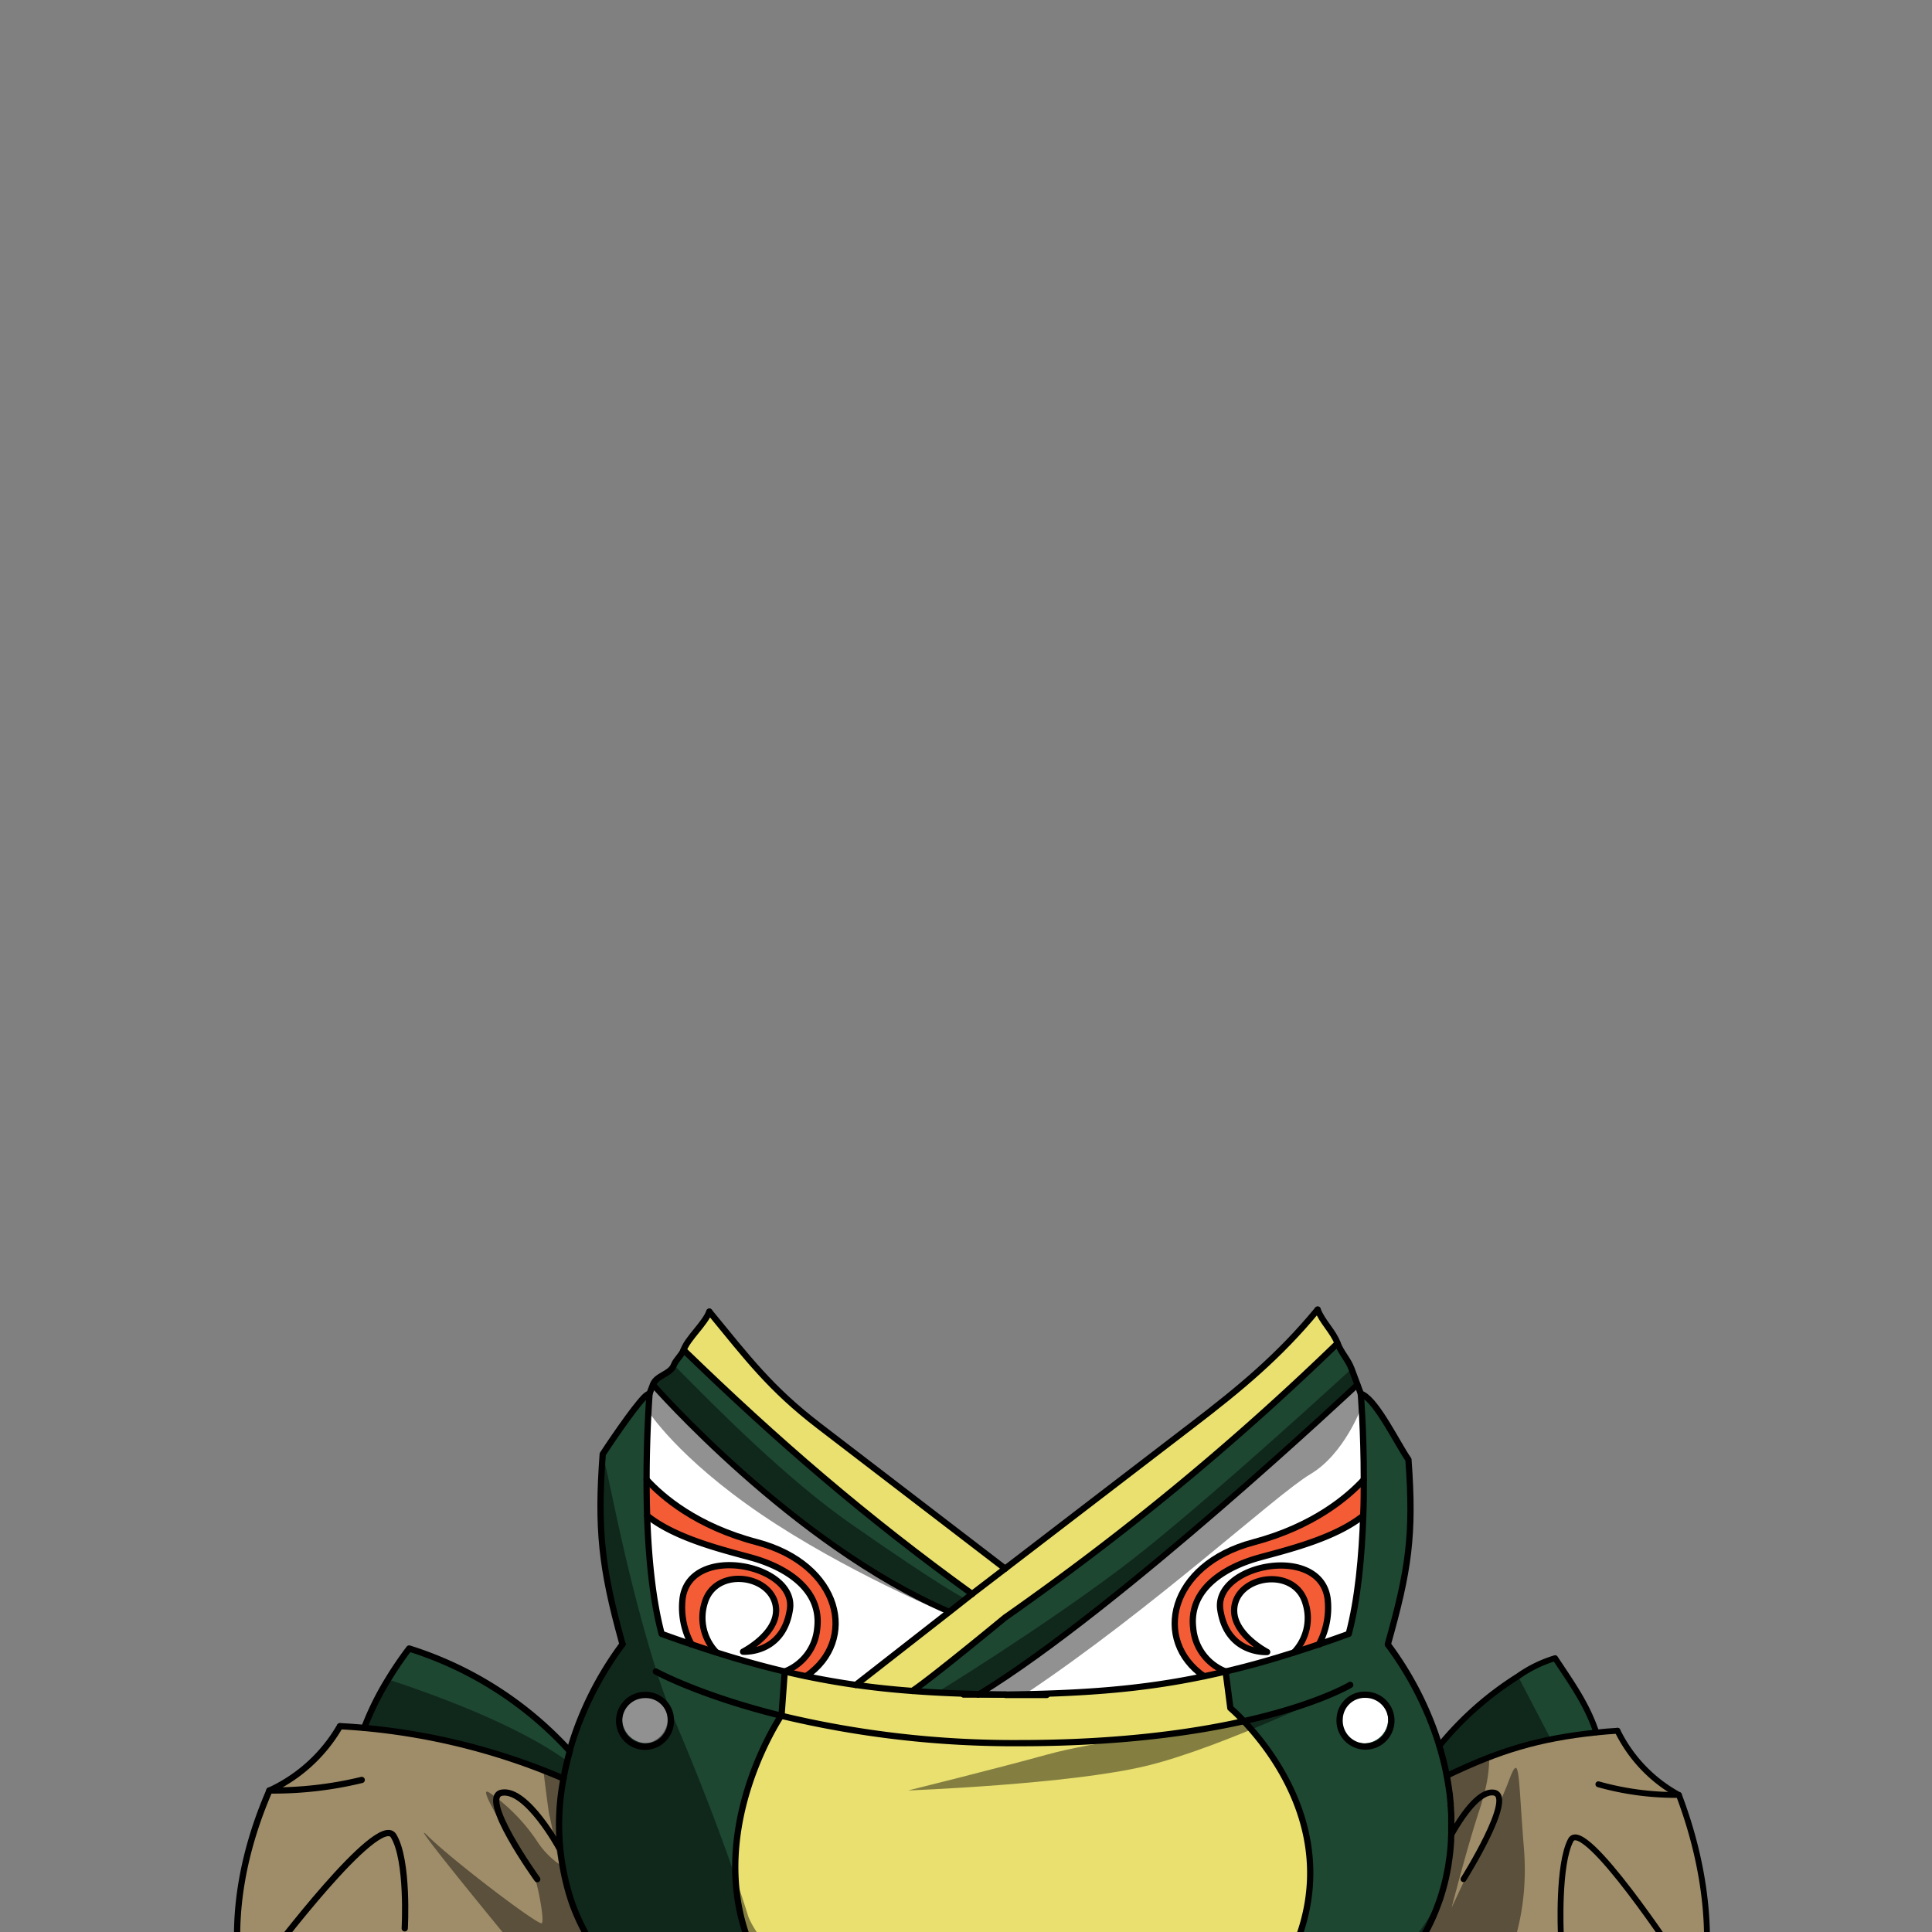 <svg xmlns="http://www.w3.org/2000/svg" viewBox="0 0 432 432">
  <rect x="0" y="0" width="432" height="432" fill="#808080" stroke="none"/>
  <defs>
    <style>.BUNTAI_OWL_OUTFIT_BUNTAI_OWL_OUTFIT_31_a{isolation:isolate;}.BUNTAI_OWL_OUTFIT_BUNTAI_OWL_OUTFIT_31_b{fill:#fff;}.BUNTAI_OWL_OUTFIT_BUNTAI_OWL_OUTFIT_31_c{fill:#1d4731;}.BUNTAI_OWL_OUTFIT_BUNTAI_OWL_OUTFIT_31_d{fill:#9f8d69;}.BUNTAI_OWL_OUTFIT_BUNTAI_OWL_OUTFIT_31_e{fill:#e9e070;}.BUNTAI_OWL_OUTFIT_BUNTAI_OWL_OUTFIT_31_f{fill:#f45c36;}.BUNTAI_OWL_OUTFIT_BUNTAI_OWL_OUTFIT_31_g,.BUNTAI_OWL_OUTFIT_BUNTAI_OWL_OUTFIT_31_h{fill:none;stroke:#000;stroke-linecap:round;stroke-linejoin:round;}.BUNTAI_OWL_OUTFIT_BUNTAI_OWL_OUTFIT_31_g{stroke-width:1.4px;}.BUNTAI_OWL_OUTFIT_BUNTAI_OWL_OUTFIT_31_h{stroke-width:1.31px;}.BUNTAI_OWL_OUTFIT_BUNTAI_OWL_OUTFIT_31_i{opacity:0.43;mix-blend-mode:multiply;}</style>
  </defs>
  <g class="BUNTAI_OWL_OUTFIT_BUNTAI_OWL_OUTFIT_31_a">
    <path class="BUNTAI_OWL_OUTFIT_BUNTAI_OWL_OUTFIT_31_b" d="M144.2,379a5.42,5.42,0,1,1-5.77,5.41A5.6,5.6,0,0,1,144.2,379Z" />
    <path class="BUNTAI_OWL_OUTFIT_BUNTAI_OWL_OUTFIT_31_c" d="M127.37,391.52h0l0,.12c-.13.47-.26.94-.38,1.41-.23.91-.45,1.84-.65,2.77-.13.62-.25,1.23-.36,1.86-.87-.38-1.74-.75-2.62-1.11l-1.88-.75h0l-.05,0q-1.41-.57-2.85-1.08c-1-.36-1.9-.7-2.86-1s-1.73-.6-2.6-.87c-1.06-.35-2.13-.68-3.2-1S108,391.28,107,391s-2-.53-3-.78c-2-.5-4-1-6-1.37H98c-1-.21-1.91-.4-2.87-.57L93.5,388l-1.7-.29c-1.69-.27-3.37-.52-5.06-.74l-2.24-.27-.32,0c-.91-.1-1.84-.19-2.75-.27a64.42,64.42,0,0,1,5.38-10.89c1.44-2.37,3-4.66,4.68-6.87A81.57,81.57,0,0,1,127.37,391.52Z" />
    <path class="BUNTAI_OWL_OUTFIT_BUNTAI_OWL_OUTFIT_31_c" d="M356.93,387.36c-4.78.5-5.51.32-10.19,1.43h0A110.36,110.36,0,0,0,333,393H333q-4.83,1.8-9.49,4.06-.52-2.81-1.31-5.53a.74.74,0,0,0,0-.14c0-.15-.08-.31-.13-.46a.61.61,0,0,1,0-.11h0l0-.08s0-.06,0-.09a0,0,0,0,1,0,0,.31.31,0,0,1,0-.08l0-.13a72.24,72.24,0,0,1,17.61-15.58,28.38,28.38,0,0,1,8.29-4.05C351.32,376.23,354.85,381.05,356.93,387.36Z" />
    <path class="BUNTAI_OWL_OUTFIT_BUNTAI_OWL_OUTFIT_31_d" d="M137,440.83H53.51c-1.77-13.67,1.17-27.73,6.71-40.49A35.12,35.12,0,0,0,76,386c1.82.09,3.63.23,5.45.39A146,146,0,0,1,98,388.84h.11a143.35,143.35,0,0,1,23.31,6.95h0a.11.11,0,0,1,.07,0c1.51.58,3,1.2,4.5,1.84h0a54.41,54.41,0,0,0,1.9,27.82A46.43,46.43,0,0,0,137,440.83Z" />
    <path class="BUNTAI_OWL_OUTFIT_BUNTAI_OWL_OUTFIT_31_d" d="M375.4,401.35A32.72,32.72,0,0,1,361.67,387c-1.59.09-3.16.23-4.74.39-12.92,1.37-21.62,4-33.47,9.7l.12.62a59.59,59.59,0,0,1,.93,12.56,50.53,50.53,0,0,1-2.84,15.27,46.34,46.34,0,0,1-9.11,15.33l68.68,1C382.79,428.17,380.24,414.11,375.4,401.35Z" />
    <path class="BUNTAI_OWL_OUTFIT_BUNTAI_OWL_OUTFIT_31_b" d="M305.32,379a5.42,5.42,0,1,1-5.77,5.41A5.6,5.6,0,0,1,305.32,379Z" />
    <path class="BUNTAI_OWL_OUTFIT_BUNTAI_OWL_OUTFIT_31_e" d="M293,418.82c0,.37,0,.75,0,1.12,0,.92-.08,1.86-.18,2.8,0,.33-.06.66-.11,1-.08.66-.17,1.33-.29,2v0c-.06.34-.12.68-.2,1s-.1.53-.16.79-.12.56-.2.84c-.17.75-.38,1.51-.6,2.27l-.21.66a45.3,45.3,0,0,1-2.41,6.12c-.16.32-.31.65-.47,1-.46.91-1,1.84-1.49,2.77-.15.26-.3.53-.46.79-.32.52-.64,1.06-1,1.59l-.52.8c-.25.39-.52.78-.8,1.17s-.46.67-.7,1c-.47.66-1,1.33-1.5,2-.36.47-.73.93-1.11,1.39-.93,1.13-1.91,2.28-3,3.42a21.23,21.23,0,0,1-4.82,3.51c-13.24.74-30.17-.05-48.52-2.25a150.6,150.6,0,0,1-36.92,2.64,58,58,0,0,1-6.37-3.9c-.39-.35-.79-.71-1.16-1.07s-.75-.73-1.11-1.1-.7-.71-1-1.07a51,51,0,0,1-5.49-6.83c-.22-.33-.44-.67-.65-1s-.39-.6-.56-.9a45,45,0,0,1-3.79-7.88c-.11-.27-.2-.55-.3-.82,0-.06,0-.12,0-.18-.1-.28-.19-.55-.27-.82a44.46,44.46,0,0,1-1.72-7.63c0-.15,0-.32-.06-.48s0-.33-.06-.49,0-.25,0-.37c0-.36-.07-.7-.11-1.05-.05-.68-.09-1.34-.12-2v-.07c0-.71-.05-1.41-.05-2.1s0-1.09,0-1.63a.06.06,0,0,0,0-.06c0-.53,0-1.07.08-1.59s.07-1.08.13-1.61.1-1.06.17-1.59.13-1,.21-1.55.15-1,.24-1.54.17-.92.27-1.38a64.93,64.93,0,0,1,1.85-7.13l.42-1.28c.15-.43.29-.84.44-1.25l.45-1.21c.15-.4.3-.78.46-1.15s.3-.75.45-1.11a71.34,71.34,0,0,1,4-8.13c.1-.16.2-.32.28-.47l.74-1.18a.79.79,0,0,1,.1-.14l.71-9.74c1.62.38,3.22.74,4.81,1.07,3.74.77,7.4,1.41,11.06,1.93,4.17.59,8.36,1,12.68,1.35,1.78.14,3.58.25,5.42.35h.23c3,.16,6.07.27,9.26.34a.76.76,0,0,1-.19.12l0,0h.75l5.22,0a.38.38,0,0,1,.15,0,0,0,0,0,1,0,0l4.35-.07c14.82-.31,27-1.31,40-4,1.59-.33,3.2-.69,4.82-1.07l1.06,8.17,0,0,.14.12.1.08.11.11.29.25.16.16c.34.31.76.7,1.25,1.19l.3.31.35.36.3.31c.16.17.32.35.5.52.29.33.6.66.92,1,.08.1.17.19.27.3,1.05,1.21,2.22,2.65,3.4,4.28.21.28.41.57.62.87q1.25,1.77,2.45,3.81c.21.35.4.69.6,1a52.31,52.31,0,0,1,2.74,5.67c.1.23.19.46.28.7a.36.36,0,0,1,0,.11c.09.22.18.45.26.68.18.46.35.93.5,1.41a2.81,2.81,0,0,1,.1.31q.23.66.42,1.35a.88.88,0,0,1,.05.15c.16.52.29,1,.43,1.57s.26,1.12.38,1.69q.11.45.18.9a4,4,0,0,1,.09.5c.17.91.3,1.83.39,2.77,0,.38.08.75.11,1.13l0,.42c0,.41.06.83.06,1.25S293,418.31,293,418.82Z" />
    <path class="BUNTAI_OWL_OUTFIT_BUNTAI_OWL_OUTFIT_31_c" d="M324.54,407.68c0-.12,0-.24,0-.37s0-.48,0-.72a1.55,1.55,0,0,0,0-.22l0-.86c0-.28,0-.56-.05-.85a2.18,2.18,0,0,1,0-.25,2.29,2.29,0,0,0,0-.25.81.81,0,0,0,0-.16c0-.07,0-.13,0-.19s0-.3,0-.45v0a0,0,0,0,0,0,0v-.05a0,0,0,0,0,0,0s0-.08,0-.12v0s0-.07,0-.1c0-.25-.05-.5-.07-.75,0-.05,0-.09,0-.14s0-.34,0-.5,0-.11,0-.16c-.05-.35-.09-.71-.14-1.06-.12-.9-.27-1.8-.42-2.69-.05-.22-.08-.43-.12-.64-.36-1.86-.79-3.7-1.31-5.53,0,0,0-.1,0-.16l0,0c0-.07,0-.15-.06-.21l0-.19a.61.61,0,0,1,0-.11v0l0-.07a.43.43,0,0,1,0-.05h0s0,0,0-.05,0,0,0,0,0-.05,0-.07l-.05-.14c-.38-1.29-.81-2.57-1.27-3.83a74.94,74.94,0,0,0-10.23-18.89c4.64-16.47,5.86-24.29,4.61-41.29-2.29-3.77-6.94-12.85-10.21-14.55l-.45-.23a.62.62,0,0,0,0,.09s0,.08,0,.12,0,.21,0,.34,0,.32,0,.52,0,.26,0,.4,0,.51.05.8c0,.09,0,.2,0,.3a.76.76,0,0,0,0,.15c0,.07,0,.15,0,.22v0c0,.27,0,.54,0,.83s0,.33,0,.5l0,.42c.08,1.67.18,3.72.25,6.06,0,.23,0,.45,0,.68v.18c0,.57,0,1.17.05,1.78,0,.91,0,1.86,0,2.83,0,.14,0,.29,0,.42v.55c0,.24,0,.48,0,.72v1.3c0,2.56,0,5.28-.12,8.06-.31,9-1.18,18.69-3.25,26.44-2.3.83-4.51,1.61-6.68,2.34-1.9.65-3.77,1.25-5.58,1.82s-3.63,1.13-5.4,1.65c-3.4,1-6.67,1.84-9.86,2.6h0l1.06,8.17h0l0,0,.14.12.1.08.11.11.14.12.14.14c.24.21.53.47.86.8l.4.38.1.11.06.06.3.3.35.36.3.31.24.25.26.27.45.5c.09.1.17.2.27.3a2.2,2.2,0,0,1,.2.23.86.86,0,0,0,.13.14l.13.17h0l.4.46.59.7.54.66c.18.23.37.46.55.7a1.74,1.74,0,0,0,.18.22c.09.12.18.23.26.35s.18.23.26.35l.18.23c.15.19.3.39.44.6s.42.57.62.87c.83,1.18,1.65,2.46,2.45,3.81.21.34.4.69.6,1l.39.71c.23.42.45.85.67,1.28.06.13.13.25.19.38s.19.39.28.59a.18.18,0,0,1,0,.09,2,2,0,0,1,.13.25c.08.17.16.33.23.5l.3.67c.18.39.35.78.51,1.19.11.26.21.54.32.8l.14.35.4,1.11c.08.21.15.42.22.64s.07.2.1.31.15.44.22.67l.05.17c.06.2.13.4.18.61l.15.49a3.37,3.37,0,0,1,.09.34c.07.25.14.53.21.8l0,.11c0,.18.09.36.13.54a1.13,1.13,0,0,1,0,.18c.07.28.14.57.19.85h0c.06.3.12.59.17.89s.07.33.1.5c.11.67.21,1.36.3,2.05,0,.27.07.53.09.81s.06.58.08.88a.44.44,0,0,1,0,.16c0,.07,0,.14,0,.21s0,.41,0,.62a.75.75,0,0,1,0,.21c0,.05,0,.09,0,.14,0,.33,0,.66,0,1h0a4,4,0,0,1,0,.49c0,.17,0,.34,0,.51,0,.37,0,.74,0,1.12s0,.68,0,1c0,.13,0,.26,0,.39l-.05.68c-.07.89-.17,1.79-.31,2.71-.05.32-.11.65-.16,1,0,0,0,.08,0,.12-.07.44-.16.89-.25,1.34,0,.11-.05.23-.08.34s-.09.41-.14.61-.1.42-.15.62,0,.22-.08.34a.08.08,0,0,1,0,0,2.86,2.86,0,0,0-.07.28s0,.1,0,.15a.2.2,0,0,1,0,.08,2.68,2.68,0,0,1-.07.27l-.23.83c0,.09-.06.19-.1.29s0,.05,0,.08a2,2,0,0,0-.07.23l-.05.12a6.51,6.51,0,0,1-.23.71q-.18.56-.39,1.11c-.1.3-.21.59-.33.89,0,.08-.06.14-.08.21-.2.5-.41,1-.62,1.51a0,0,0,0,0,0,0c0,.06-.06.13-.1.19a.31.31,0,0,1-.05.12c-.42,1-.9,1.95-1.41,2.93-.1.22-.22.43-.33.64-.51,1-1.06,1.92-1.67,2.89l-.15.26-.27.42-.18.29-.19.3-.48.72h0l-.26.41c-.1.14-.2.29-.31.43l-.09.14-.64.9c-.47.66-1,1.33-1.5,2l-.14.18-.1.14a.5.5,0,0,0-.07.08l-.06.07-.18.23-.13.15a.79.79,0,0,1-.12.15,3,3,0,0,1-.32.39c-.25.32-.5.63-.77.94-.11.14-.23.27-.35.41l-.31.36-.47.54c-.35.39-.69.79-1.06,1.18a21,21,0,0,1-4.82,3.5c8.79-.48,15.94-1.64,20.82-3.5l1.38-.48,1.15-.44c.38-.14.75-.31,1.11-.47l1.18-.53c1-.45,1.92-1,2.86-1.49l.39-.22a42.08,42.08,0,0,0,4.85-3.28c.27-.21.55-.42.81-.65s.58-.47.87-.73.54-.46.8-.71l.46-.41.44-.41a1,1,0,0,1,.15-.14l.78-.78h0l0,0c.57-.57,1.13-1.16,1.67-1.77a46.64,46.64,0,0,0,9.12-15.33c.06-.17.12-.34.17-.51s.12-.36.17-.53.17-.5.25-.75.07-.24.11-.37.07-.25.11-.38.15-.49.22-.72.13-.54.2-.79.15-.58.21-.86a.4.4,0,0,0,0-.15s0,0,0,0h0v0s0,0,0,0,0,0,0,0a0,0,0,0,0,0,0c0-.15.07-.29.09-.43l0-.2c.05-.21.08-.41.12-.62s.07-.28.09-.43,0,0,0-.05a.59.59,0,0,0,0-.13,2.93,2.93,0,0,0,.05-.29l0-.17a.32.32,0,0,0,0-.14,0,0,0,0,0,0,0l0-.16a.47.47,0,0,0,0-.17c0-.15.06-.31.08-.47a2.38,2.38,0,0,0,.05-.26c0-.08,0-.17,0-.25l.05-.37a.25.25,0,0,0,0-.09,1.09,1.09,0,0,0,0-.25c0-.2.06-.39.08-.59a.49.49,0,0,0,0-.12c0-.26.07-.52.1-.77s0-.3,0-.45l.06-.72a.78.78,0,0,0,0-.16c0-.21,0-.42,0-.64,0-.05,0-.1,0-.16,0-.24,0-.49,0-.74a2.09,2.09,0,0,0,0-.24c0-.32,0-.65,0-1,0-.64,0-1.27,0-1.91ZM305.32,379a5.42,5.42,0,1,1-5.77,5.41A5.6,5.6,0,0,1,305.32,379Z" />
    <path class="BUNTAI_OWL_OUTFIT_BUNTAI_OWL_OUTFIT_31_c" d="M181,453.38c-.39-.36-.78-.72-1.15-1.09-.19-.17-.38-.35-.56-.54s-.62-.61-.92-.91l-.4-.42a.53.53,0,0,1-.12-.14l-.05,0,0,0c-.19-.19-.37-.39-.55-.59a5.34,5.34,0,0,1-.39-.44,0,0,0,0,1,0,0s0,0,0,0l0,0-.06-.07c-.17-.19-.34-.37-.5-.57-.59-.67-1.15-1.34-1.67-2l-.53-.69c-.3-.39-.6-.79-.88-1.19a2.48,2.48,0,0,1-.19-.26l-.68-1c-.23-.34-.45-.67-.66-1-.08-.14-.17-.27-.26-.41s-.09-.16-.14-.24l-.15-.26c-.1-.14-.18-.29-.27-.44l-.31-.53c-.15-.25-.28-.5-.41-.76a1.76,1.76,0,0,1-.14-.23l-.17-.31c-.09-.17-.18-.34-.25-.5s-.2-.38-.29-.57l-.27-.54c-.12-.24-.22-.47-.33-.71a3.27,3.27,0,0,1-.14-.33h0a1.22,1.22,0,0,1-.07-.17.88.88,0,0,1-.09-.2,1.89,1.89,0,0,1-.16-.36c-.1-.22-.18-.44-.28-.66v0a2.39,2.39,0,0,1-.16-.38c-.16-.39-.3-.77-.44-1.16-.08-.19-.15-.4-.22-.6-.14-.4-.28-.81-.4-1.22s-.18-.53-.25-.8a1,1,0,0,1,0-.16,1.55,1.55,0,0,1-.06-.23c-.05-.14-.09-.3-.13-.44s-.12-.4-.16-.6-.09-.31-.12-.46a1.33,1.33,0,0,1-.05-.19,1.33,1.33,0,0,1-.05-.19c-.06-.26-.12-.51-.17-.76s-.12-.54-.17-.81a2,2,0,0,1-.05-.24v0s0,0,0-.06a1.87,1.87,0,0,1,0-.25l-.08-.41c-.06-.3-.11-.6-.16-.9a.59.59,0,0,0,0-.14c-.05-.3-.1-.6-.13-.91l-.05-.36c0-.22-.06-.43-.08-.65a2.46,2.46,0,0,1,0-.37l-.06-.53c0-.19,0-.4,0-.59-.05-.65-.09-1.28-.13-1.93v-.1c0-1.25-.06-2.49,0-3.71v-.05c0-.55,0-1.1.07-1.65,0-.19,0-.39.05-.58a5.67,5.67,0,0,1,.05-.58s0,0,0,0c0-.19,0-.39,0-.59s0-.39.06-.59c0-.39.09-.77.14-1.16,0-.18,0-.35.07-.53,0-.35.09-.69.14-1a.08.08,0,0,0,0,0l0-.34c.05-.26.09-.51.13-.76.25-1.36.52-2.68.83-3.95,0-.08,0-.15.06-.22s.06-.27.1-.41.08-.29.11-.43,0,0,0-.05,0,0,0-.06a.19.19,0,0,1,0-.08l0-.09a3.18,3.18,0,0,1,.08-.33c.07-.23.13-.47.19-.7l.11-.37a2.76,2.76,0,0,1,.08-.27s0-.08,0-.13l.18-.58c.12-.42.26-.84.39-1.25l.08-.24h0a.7.7,0,0,1,.06-.19c.05-.15.09-.29.14-.45l0-.05c.1-.32.21-.63.32-.93.41-1.14.83-2.24,1.26-3.26.14-.35.27-.68.42-1a.75.75,0,0,0,.06-.13c.07-.17.15-.34.22-.5.36-.83.72-1.61,1.07-2.32l.11-.23.67-1.34a1.2,1.2,0,0,0,.13-.25c.25-.49.5-.93.72-1.35.08-.13.15-.27.22-.4l.18-.31a2.25,2.25,0,0,1,.12-.21l.12-.22s0,0,0-.06a.23.23,0,0,0,0-.09c.19-.3.35-.57.49-.81l0,0h0a.47.47,0,0,0,.06-.09l.17-.27a2.63,2.63,0,0,0,.18-.3l.2-.31a.67.67,0,0,0,.09-.14l.72-9.74c-3-.71-6.06-1.51-9.22-2.42-2-.57-4-1.17-6.06-1.83-1.82-.57-3.66-1.17-5.56-1.82-2.17-.73-4.39-1.51-6.68-2.34-2.08-7.75-2.95-17.43-3.25-26.44-.09-2.78-.12-5.5-.12-8.06v-1.27c0-.18,0-.36,0-.54,0-1.66,0-3.25.07-4.74,0-.24,0-.48,0-.72s0-.47,0-.7,0-.46,0-.69,0-.32,0-.49v-.13c0-.12,0-.23,0-.34l.06-1.26c0-.61,0-1.2.06-1.77,0-.13,0-.26,0-.39s0-.21,0-.3c0-.46,0-.88.06-1.29a.91.91,0,0,0,0-.17c0-.14,0-.28,0-.42v-.06a.11.11,0,0,0,0-.05c0-.07,0-.16,0-.23v-.12a2.45,2.45,0,0,0,0-.27.13.13,0,0,0,0-.06,1.28,1.28,0,0,0,0-.19c0-.09,0-.18,0-.27a.37.37,0,0,0,0-.11,2.28,2.28,0,0,0,0-.26l0-.5v-.09l0-.28c0-.45,0-.82.07-1.07,0,0,0-.06,0-.08,0-.26,0-.38,0-.38l-.48.25c-1.43.73-8.18,12.37-10,13.31-1.25,16.75-.26,25.52,4.21,41.76.05.16.09.32.13.47s.05.18.08.28c-.36.48-.72,1-1.06,1.47a.1.1,0,0,0-.05.07l-.21.28v0l0,0v0c-.36.5-.7,1-1,1.52l-.66,1c-.66,1-1.3,2.09-1.9,3.15,0,0,0,.05-.05.06l-.15.29h0c-.29.5-.56,1-.84,1.52l-.1.18-.5,1c-.7,1.38-1.37,2.77-2,4.18-.29.67-.57,1.34-.84,2s-.55,1.39-.81,2.1c-.61,1.63-1.14,3.29-1.61,5h0s0,.08,0,.11h0l0,.08h0c-.12.44-.24.89-.35,1.33-.23.91-.45,1.84-.65,2.77-.13.62-.25,1.23-.36,1.86h0a54.4,54.4,0,0,0,1.9,27.82A46.32,46.32,0,0,0,137,440.83h0c.94,1.06,1.94,2.07,3,3a44.45,44.45,0,0,0,6.8,5.22c.82.51,1.65,1,2.49,1.44a43.4,43.4,0,0,0,6.67,2.84,189.74,189.74,0,0,0,31.45,3.89A59.33,59.33,0,0,1,181,453.38ZM144.2,389.77a5.42,5.42,0,1,1,5.77-5.41A5.6,5.6,0,0,1,144.2,389.77Z" />
    <path class="BUNTAI_OWL_OUTFIT_BUNTAI_OWL_OUTFIT_31_f" d="M272.86,359.86c1.54,10.11,10.48,9.46,10.48,9.46s-9-4.58-7.14-11,13.49-7.68,15.72.11a11.1,11.1,0,0,1-2.6,11c1.82-.57,3.68-1.17,5.58-1.82a17.23,17.23,0,0,0,2-10.26C295.2,345,271.33,349.75,272.86,359.86Z" />
    <path class="BUNTAI_OWL_OUTFIT_BUNTAI_OWL_OUTFIT_31_f" d="M280.26,344.88c-18.83,5-22.59,22-11,29.94,1.59-.33,3.2-.69,4.82-1.07a11.45,11.45,0,0,1-7.26-9.72c-1.05-8.77,7.19-13.67,14.8-15.76,6.12-1.69,16.82-4.23,23.23-9.37.1-2.78.13-5.5.13-8.06C301.49,334.63,293.82,341.29,280.26,344.88Z" />
    <path class="BUNTAI_OWL_OUTFIT_BUNTAI_OWL_OUTFIT_31_f" d="M152.65,357.42a17.15,17.15,0,0,0,2,10.26c1.9.65,3.74,1.25,5.56,1.82a11.15,11.15,0,0,1-2.59-11c2.24-7.79,13.9-6.49,15.73-.11s-7.14,11-7.14,11a6.21,6.21,0,0,0,.69,0c2.12-.09,8.51-1.06,9.79-9.46C178.2,349.75,154.32,345,152.65,357.42Z" />
    <path class="BUNTAI_OWL_OUTFIT_BUNTAI_OWL_OUTFIT_31_f" d="M169.26,344.88c-13.56-3.59-21.22-10.25-24.68-14,0,2.56,0,5.28.12,8.06,6.42,5.15,17.11,7.68,23.23,9.37,7.62,2.09,15.85,7,14.81,15.76a11.44,11.44,0,0,1-7.27,9.72c1.62.38,3.22.74,4.81,1.07C191.85,366.84,188.1,349.87,169.26,344.88Z" />
    <path class="BUNTAI_OWL_OUTFIT_BUNTAI_OWL_OUTFIT_31_b" d="M266.79,364a11.45,11.45,0,0,0,7.26,9.72h0c3.2-.76,6.46-1.62,9.86-2.6,1.77-.52,3.56-1.06,5.4-1.65a11.1,11.1,0,0,0,2.6-11c-2.23-7.79-13.9-6.49-15.72-.11s7.14,11,7.14,11-8.94.65-10.48-9.46,22.34-14.86,24-2.44a17.23,17.23,0,0,1-2,10.26q3.24-1.1,6.68-2.34c2.07-7.75,2.95-17.43,3.24-26.44-6.41,5.14-17.11,7.68-23.23,9.37C274,350.36,265.74,355.26,266.79,364Z" />
    <path class="BUNTAI_OWL_OUTFIT_BUNTAI_OWL_OUTFIT_31_b" d="M305,330.84c-3.46,3.79-11.13,10.45-24.69,14-18.83,5-22.59,22-11,29.94-.89.19-1.78.36-2.67.53-2.46.48-4.9.89-7.34,1.25l-1.72.24c-.22,0-.43.07-.65.09l-2,.26-.12,0-2.06.24-2.13.22-1.89.17c-3.8.35-7.68.59-11.73.76-.74,0-1.49.06-2.24.09-1.78.06-3.59.11-5.44.15-1.42,0-2.87.06-4.35.07a0,0,0,0,0,0,0,.38.38,0,0,0-.15,0c-1.95,0-3.87-.06-5.73-.1,31.3-19.12,84.58-69.22,84.58-69.22l.75,2a.62.62,0,0,0,0,.09s0,.08,0,.12,0,.2,0,.34,0,.32,0,.52,0,.26,0,.4,0,.51.05.8l0,.45c0,.07,0,.15,0,.22v0c0,.27,0,.54,0,.83s0,.59.05.92c.08,1.67.18,3.72.25,6.06,0,.28,0,.57,0,.86,0,.58,0,1.17.05,1.78,0,.91,0,1.86,0,2.83,0,.26,0,.52,0,.79v.18C305,329.49,305,330.16,305,330.84Z" />
    <path class="BUNTAI_OWL_OUTFIT_BUNTAI_OWL_OUTFIT_31_b" d="M167.93,348.27c-6.12-1.69-16.81-4.22-23.23-9.37.3,9,1.18,18.69,3.25,26.44,2.29.83,4.51,1.61,6.68,2.34a17.15,17.15,0,0,1-2-10.26c1.67-12.42,25.55-7.67,24,2.44-1.28,8.4-7.67,9.37-9.79,9.46a6.21,6.21,0,0,1-.69,0s9-4.58,7.14-11-13.49-7.68-15.73.11a11.15,11.15,0,0,0,2.59,11c2.07.65,4.08,1.26,6.06,1.83,3.16.91,6.23,1.71,9.22,2.42a11.44,11.44,0,0,0,7.27-9.72C183.78,355.26,175.55,350.36,167.93,348.27Z" />
    <path class="BUNTAI_OWL_OUTFIT_BUNTAI_OWL_OUTFIT_31_b" d="M212.29,360.39l-.57.44-20.38,15.92c-3.66-.52-7.32-1.16-11.06-1.93,11.57-8,7.82-24.95-11-29.94-13.56-3.59-21.22-10.25-24.68-14,0-1.7,0-3.34,0-4.9,0-.31,0-.62,0-.92,0-1,.05-1.94.07-2.84,0-.32,0-.64,0-.95,0-.7,0-1.38.08-2l0-.73c.05-1.06.1-2,.14-2.87,0-.69.08-1.31.11-1.84,0-.26,0-.49.05-.71,0,0,0-.1,0-.14a2.62,2.62,0,0,0,0-.27c.05-.69.08-1.06.08-1.06.25-.67.5-1.34.76-2,0,0,31.17,35.67,66.2,50.77Z" />
    <path class="BUNTAI_OWL_OUTFIT_BUNTAI_OWL_OUTFIT_31_c" d="M303.52,309.59s-53.28,50.1-84.58,69.22l-2-.06-1.24,0c-.92,0-1.83-.06-2.73-.1l-1.71-.07-1.63-.08h-.23c-1.84-.1-3.64-.22-5.42-.35,4.21-2.77,20.74-16.42,20.74-16.42,2.47-1.74,4.94-3.48,7.39-5.26a600,600,0,0,0,66.94-56.05c.8,2.13,2.33,3.58,3.12,5.7C302.64,307.24,303.08,308.42,303.52,309.59Z" />
    <path class="BUNTAI_OWL_OUTFIT_BUNTAI_OWL_OUTFIT_31_c" d="M217.37,356.42l-5.08,4-.08,0c-35-15.1-66.2-50.77-66.2-50.77.76-2.07,3.9-2.28,4.68-4.36.45-1.21,1.71-2.15,2.16-3.37C173.91,322.26,193.39,339.08,217.37,356.42Z" />
    <path class="BUNTAI_OWL_OUTFIT_BUNTAI_OWL_OUTFIT_31_e" d="M294.63,292.82c-8.57,10.41-17.36,17.68-28.24,26l-41.63,31.92-41.63-31.92c-10.88-8.34-16-15.14-24.52-25.55-1,2.69-4.76,5.88-5.76,8.56h0c21.06,20.4,40.54,37.22,64.52,54.56l-5.08,4-20.95,16.36c4.17.59,8.36,1,12.68,1.35,4.21-2.77,20.74-16.42,20.74-16.42q3.72-2.6,7.39-5.26a600,600,0,0,0,66.94-56.05C298.09,297.68,295.63,295.51,294.63,292.82Z" />
    <path class="BUNTAI_OWL_OUTFIT_BUNTAI_OWL_OUTFIT_31_g" d="M158.61,293.29c8.56,10.41,13.64,17.21,24.52,25.55l41.63,31.92" />
    <path class="BUNTAI_OWL_OUTFIT_BUNTAI_OWL_OUTFIT_31_g" d="M152.85,301.86c21.06,20.4,40.54,37.22,64.52,54.56" />
    <path class="BUNTAI_OWL_OUTFIT_BUNTAI_OWL_OUTFIT_31_g" d="M158.61,293.29c-1,2.69-4.76,5.88-5.76,8.56h0c-.45,1.22-1.71,2.16-2.16,3.37-.78,2.08-3.92,2.29-4.68,4.36-.26.67-.51,1.34-.76,2l-.48.25c-1.43.74-6.9,8.59-10,13.31-1.24,16.74-.26,25.52,4.22,41.76l.12.47.08.27" />
    <path class="BUNTAI_OWL_OUTFIT_BUNTAI_OWL_OUTFIT_31_g" d="M127.37,391.53c.47-1.68,1-3.33,1.61-5a74.68,74.68,0,0,1,10.23-18.9" />
    <path class="BUNTAI_OWL_OUTFIT_BUNTAI_OWL_OUTFIT_31_g" d="M126,397.68c.37-2.07.85-4.12,1.42-6.15" />
    <path class="BUNTAI_OWL_OUTFIT_BUNTAI_OWL_OUTFIT_31_g" d="M126,397.69a54.41,54.41,0,0,0,1.9,27.82A46.43,46.43,0,0,0,137,440.83a43.44,43.44,0,0,0,18.94,12.54,190.31,190.31,0,0,0,31.45,3.9,150.6,150.6,0,0,0,36.92-2.64c18.35,2.2,35.28,3,48.52,2.25,8.79-.48,15.95-1.63,20.82-3.51.46-.15.93-.3,1.38-.47l1.15-.44c.38-.15.75-.31,1.11-.47s.79-.34,1.18-.53c1-.46,1.92-.95,2.86-1.49l.39-.22a44.81,44.81,0,0,0,4.85-3.28c.27-.21.54-.42.81-.65s.58-.47.87-.73.54-.46.81-.71.6-.54.89-.82l.14-.14c.28-.26.55-.52.8-.79l0,0c.57-.57,1.12-1.16,1.67-1.77a46.17,46.17,0,0,0,9.11-15.33l.36-1c.32-1,.62-2,.88-3,.1-.38.2-.75.28-1.12,0,0,0,0,0,0,.06-.21.1-.42.15-.62l.12-.63c.07-.3.13-.59.18-.89.11-.56.21-1.11.29-1.67,0-.23.07-.47.1-.71.21-1.44.35-2.89.43-4.34,0-.41,0-.8.05-1.21,0-.63,0-1.27,0-1.91s0-1.16,0-1.73a1.62,1.62,0,0,0,0-.23c0-.57,0-1.14-.08-1.7,0-.3,0-.58-.05-.86s0-.3,0-.45c-.06-.65-.12-1.28-.19-1.92,0-.35-.09-.71-.14-1.06q-.18-1.35-.42-2.7l-.12-.62q-.52-2.81-1.31-5.53c0-.2-.11-.4-.17-.6l-.15-.53c-.39-1.3-.82-2.58-1.28-3.84a74.77,74.77,0,0,0-10.23-18.89" />
    <path class="BUNTAI_OWL_OUTFIT_BUNTAI_OWL_OUTFIT_31_g" d="M81.43,386.37a64.42,64.42,0,0,1,5.38-10.89c1.44-2.37,3-4.66,4.68-6.87a81.57,81.57,0,0,1,35.88,22.91h0" />
    <path class="BUNTAI_OWL_OUTFIT_BUNTAI_OWL_OUTFIT_31_g" d="M126,397.69h0a146.47,146.47,0,0,0-44.52-11.32c-1.82-.16-3.63-.3-5.45-.39" />
    <path class="BUNTAI_OWL_OUTFIT_BUNTAI_OWL_OUTFIT_31_g" d="M76,386a35.12,35.12,0,0,1-15.76,14.38c-5.54,12.76-8.48,26.82-6.71,40.49H137" />
    <path class="BUNTAI_OWL_OUTFIT_BUNTAI_OWL_OUTFIT_31_g" d="M150,384.36A5.79,5.79,0,1,1,144.2,379,5.61,5.61,0,0,1,150,384.36Z" />
    <path class="BUNTAI_OWL_OUTFIT_BUNTAI_OWL_OUTFIT_31_g" d="M224.82,378.91a.38.38,0,0,0-.15,0c-2,0-3.87-.06-5.74-.11-5.24-.12-10.16-.34-14.91-.7-4.32-.32-8.51-.76-12.68-1.35-3.66-.52-7.32-1.16-11.06-1.93-1.59-.33-3.19-.69-4.81-1.07-3-.71-6.06-1.51-9.22-2.42-2-.57-4-1.18-6.06-1.83-1.81-.57-3.66-1.17-5.56-1.82-2.17-.73-4.39-1.51-6.68-2.34-2.07-7.75-2.95-17.43-3.25-26.44-.09-2.78-.12-5.5-.12-8.06,0-10.88.67-19.24.67-19.24" />
    <path class="BUNTAI_OWL_OUTFIT_BUNTAI_OWL_OUTFIT_31_g" d="M234.05,379c-3.19,0-6.25,0-9.2,0" />
    <path class="BUNTAI_OWL_OUTFIT_BUNTAI_OWL_OUTFIT_31_g" d="M144.58,330.84c3.46,3.79,11.12,10.45,24.68,14,18.84,5,22.59,22,11,29.94" />
    <path class="BUNTAI_OWL_OUTFIT_BUNTAI_OWL_OUTFIT_31_g" d="M144.7,338.9c6.42,5.15,17.11,7.68,23.23,9.37,7.62,2.09,15.85,7,14.81,15.76a11.44,11.44,0,0,1-7.27,9.72l-.71,9.74a.79.79,0,0,0-.1.14c-1.71,2.62-25.75,40.68,6.33,69.74a58,58,0,0,0,6.37,3.9l.33.16" />
    <path class="BUNTAI_OWL_OUTFIT_BUNTAI_OWL_OUTFIT_31_g" d="M154.63,367.68a17.15,17.15,0,0,1-2-10.26c1.67-12.42,25.55-7.67,24,2.44-1.28,8.4-7.67,9.37-9.79,9.46a6.21,6.21,0,0,1-.69,0s9-4.58,7.14-11-13.49-7.68-15.73.11a11.15,11.15,0,0,0,2.59,11" />
    <path class="BUNTAI_OWL_OUTFIT_BUNTAI_OWL_OUTFIT_31_g" d="M125,413.13s-7.11-13.08-12.69-12.3,7.82,19.36,7.82,19.36" />
    <path class="BUNTAI_OWL_OUTFIT_BUNTAI_OWL_OUTFIT_31_g" d="M60.22,400.35A83.71,83.71,0,0,0,80.88,398" />
    <path class="BUNTAI_OWL_OUTFIT_BUNTAI_OWL_OUTFIT_31_g" d="M60.22,437.46S84.64,405,88,410.5s2.5,20.68,2.5,20.68" />
    <path class="BUNTAI_OWL_OUTFIT_BUNTAI_OWL_OUTFIT_31_g" d="M294.63,292.82c-8.57,10.41-17.36,17.68-28.24,26l-41.63,31.92-7.39,5.66-5.08,4-20.95,16.36" />
    <path class="BUNTAI_OWL_OUTFIT_BUNTAI_OWL_OUTFIT_31_g" d="M204,378.1c4.21-2.77,20.74-16.42,20.74-16.42q3.72-2.6,7.39-5.26a600,600,0,0,0,66.94-56.05" />
    <path class="BUNTAI_OWL_OUTFIT_BUNTAI_OWL_OUTFIT_31_g" d="M310.32,367.67c4.64-16.47,5.86-24.29,4.61-41.29-2.45-3.53-6.94-12.85-10.21-14.55l-.45-.23-.75-2c-.44-1.17-.88-2.35-1.31-3.52-.79-2.12-2.32-3.57-3.12-5.7-1-2.69-3.46-4.86-4.46-7.54h0" />
    <path class="BUNTAI_OWL_OUTFIT_BUNTAI_OWL_OUTFIT_31_h" d="M356.93,387.36c-2.08-6.31-5.61-11.13-9.2-16.59a28.38,28.38,0,0,0-8.29,4.05,72.24,72.24,0,0,0-17.61,15.58" />
    <path class="BUNTAI_OWL_OUTFIT_BUNTAI_OWL_OUTFIT_31_h" d="M361.67,387c-1.59.09-3.16.23-4.74.39-12.92,1.37-21.62,4-33.47,9.7" />
    <path class="BUNTAI_OWL_OUTFIT_BUNTAI_OWL_OUTFIT_31_h" d="M312.56,440.84l68.68,1c1.55-13.67-1-27.73-5.84-40.49A32.72,32.72,0,0,1,361.67,387" />
    <path class="BUNTAI_OWL_OUTFIT_BUNTAI_OWL_OUTFIT_31_g" d="M299.55,384.36a5.79,5.79,0,1,0,5.77-5.41A5.6,5.6,0,0,0,299.55,384.36Z" />
    <path class="BUNTAI_OWL_OUTFIT_BUNTAI_OWL_OUTFIT_31_g" d="M274.05,373.75c-1.62.38-3.23.74-4.82,1.07-14.28,3-27.54,3.88-44.38,4.09a0,0,0,0,0,0,0,.38.38,0,0,0-.15,0l-6,0h-3.23" />
    <path class="BUNTAI_OWL_OUTFIT_BUNTAI_OWL_OUTFIT_31_g" d="M304.27,311.6s.68,8.36.68,19.24c0,2.56,0,5.28-.13,8.06-.29,9-1.17,18.69-3.24,26.44q-3.43,1.25-6.68,2.34c-1.9.65-3.76,1.25-5.58,1.82s-3.63,1.13-5.4,1.65c-3.4,1-6.66,1.84-9.86,2.6" />
    <path class="BUNTAI_OWL_OUTFIT_BUNTAI_OWL_OUTFIT_31_g" d="M274.06,373.75h0a11.45,11.45,0,0,1-7.26-9.72c-1.05-8.77,7.19-13.67,14.8-15.76,6.12-1.69,16.82-4.23,23.23-9.37" />
    <path class="BUNTAI_OWL_OUTFIT_BUNTAI_OWL_OUTFIT_31_g" d="M269.23,374.82c-11.56-8-7.8-24.95,11-29.94,13.56-3.59,21.23-10.25,24.69-14" />
    <path class="BUNTAI_OWL_OUTFIT_BUNTAI_OWL_OUTFIT_31_g" d="M289.32,369.5a11.1,11.1,0,0,0,2.6-11c-2.23-7.79-13.9-6.49-15.72-.11s7.14,11,7.14,11-8.94.65-10.48-9.46,22.34-14.86,24-2.44a17.23,17.23,0,0,1-2,10.26" />
    <path class="BUNTAI_OWL_OUTFIT_BUNTAI_OWL_OUTFIT_31_h" d="M324.51,410.24c2.14-3.8,6.16-9.95,9.54-9.41,4.87.79-6.81,19.36-6.81,19.36" />
    <path class="BUNTAI_OWL_OUTFIT_BUNTAI_OWL_OUTFIT_31_h" d="M375.4,401.35a63.87,63.87,0,0,1-18-2.38" />
    <path class="BUNTAI_OWL_OUTFIT_BUNTAI_OWL_OUTFIT_31_h" d="M375.4,438.46s-21.27-32.47-24.18-27S349,432.18,349,432.18" />
    <path class="BUNTAI_OWL_OUTFIT_BUNTAI_OWL_OUTFIT_31_g" d="M274.05,373.75l1.06,8.17a39,39,0,0,1,3,2.93c8.34,8.78,29.07,36.26-.53,68.52a21.23,21.23,0,0,1-4.82,3.51" />
    <path class="BUNTAI_OWL_OUTFIT_BUNTAI_OWL_OUTFIT_31_g" d="M146.64,373.75s9.71,5.36,28,9.88A223.15,223.15,0,0,0,228,389.77c21.86,0,38.35-2.28,50.15-4.92,16.45-3.68,23.76-8.1,23.76-8.1" />
    <path class="BUNTAI_OWL_OUTFIT_BUNTAI_OWL_OUTFIT_31_h" d="M146,309.59s31.21,35.72,66.28,50.8" />
    <path class="BUNTAI_OWL_OUTFIT_BUNTAI_OWL_OUTFIT_31_h" d="M303.52,309.59s-53.28,50.1-84.59,69.21l-.23.15h0" />
    <g class="BUNTAI_OWL_OUTFIT_BUNTAI_OWL_OUTFIT_31_i">
      <path d="M224.28,454.63a150.6,150.6,0,0,1-36.92,2.64,189.74,189.74,0,0,1-31.45-3.89A43.67,43.67,0,0,1,137,440.84H119.56l-4.38-5.39S90,404.9,95.63,410.49s24.76,20.08,25.5,19.55-1.1-9.81-1.91-11.12l0,0h0a.28.28,0,0,1-.06-.08l-.17-.26-.12-.18c-.57-.86-1.72-2.62-3.06-4.71l-.06-.08c-3.79-6-9-14.53-6.32-12.77.52.35,1,.73,1.6,1.15h0a41.25,41.25,0,0,1,9,9.61,18.59,18.59,0,0,0,5,5.23s-.52-2.74-1.06-5.47h0c-.5-2.55-1-5.08-1.11-5.34-.18-.51-1.32-9.84-1.36-10.15h0l-.05,0h0l-23.31-6.95H98l-16.52-2.47a64.42,64.42,0,0,1,5.38-10.89h0c8,2.59,28.17,9.65,39.84,18.12.21-.62.43-1.24.65-1.87h0l0-.08a151.79,151.79,0,0,1,10.51-22.1l0,0v0c.64-1.1,1.08-1.82,1.24-2.1l.08-.12a3.47,3.47,0,0,1-.21-.35c-4.47-16.24-5.46-25-4.21-41.76,1.34,4,4.82,25.42,12.16,48.76h0a107.86,107.86,0,0,0,3.9,10.51c6.49,15.24,11,27.51,13.6,35.15v0c1.93,5.58,2.86,8.7,2.86,8.7S174.94,451.5,224.28,454.63Z" />
      <path d="M215.47,357.29l-3.26,3.07-.49.47s-22.89-9.56-41.54-22.24-25.19-23-25.19-23l-.22-3.77.48-.25c.25-.67.5-1.34.76-2,.76-2.07,3.9-2.28,4.68-4.36,9.77,9.95,25.4,25.66,39.65,35.58C211,355.2,215.47,357.29,215.47,357.29Z" />
      <path d="M304.72,311.83l-.25,2.71v0s-3.81,10.55-11.46,15.08-35.08,30-63.81,49.19l-.15.1-.07,0c-2.62.14-6.25.09-9.68,0h-.56c-4.5-.16-8.51-.42-9.2-.46h-.08c.68-.42,22.56-13.83,40.88-27.56,14.45-10.83,40.81-34.68,51.87-44.81.43,1.17.87,2.35,1.31,3.52l.75,2Z" />
      <path d="M301.15,377.17s-27.53,13.47-44.66,17.65-53.44,5.53-53.44,5.53,19.59-4.84,31-8,28.77-4.79,29.79-5.06S294.61,382,301.15,377.17Z" />
      <path d="M333,393H333a30.85,30.85,0,0,1-1.22,8.37c-.31,1.22-.7,2.57-1.19,4-2.59,7.94-5.85,20.63-6,21.17.13-.26,1.88-4,4.08-8.69l0-.05c2.12-4.54,4.63-10,6.51-14.33.95-2.17,1.74-4.05,2.22-5.35,2.51-6.66,2-1.51,3.36,15.25s-4.89,27.43-4.89,27.43H313.79l-2.9,1.77,0,0A188.06,188.06,0,0,1,280.59,450a85,85,0,0,1-11.91.94c2.66-.44,7.47-1.2,13-2.33,9.64-1.95,21.48-5,28-9.4a34.37,34.37,0,0,0,13.41-18.7.32.32,0,0,0,0-.09,0,0,0,0,0,0,0s0,0,0,0a35.28,35.28,0,0,0,1.54-10.44c0-2.08-.15-4.13-.36-6.06,0-.15,0-.3,0-.45a85.79,85.79,0,0,0-2.24-12c0-.15-.08-.28-.11-.4a.61.61,0,0,1,0-.11h0l0-.08s0-.06,0-.09a0,0,0,0,1,0,0,.31.31,0,0,1,0-.08l0-.13a72.24,72.24,0,0,1,17.61-15.58l7.3,14h0Z" />
    </g>
  </g>
</svg>